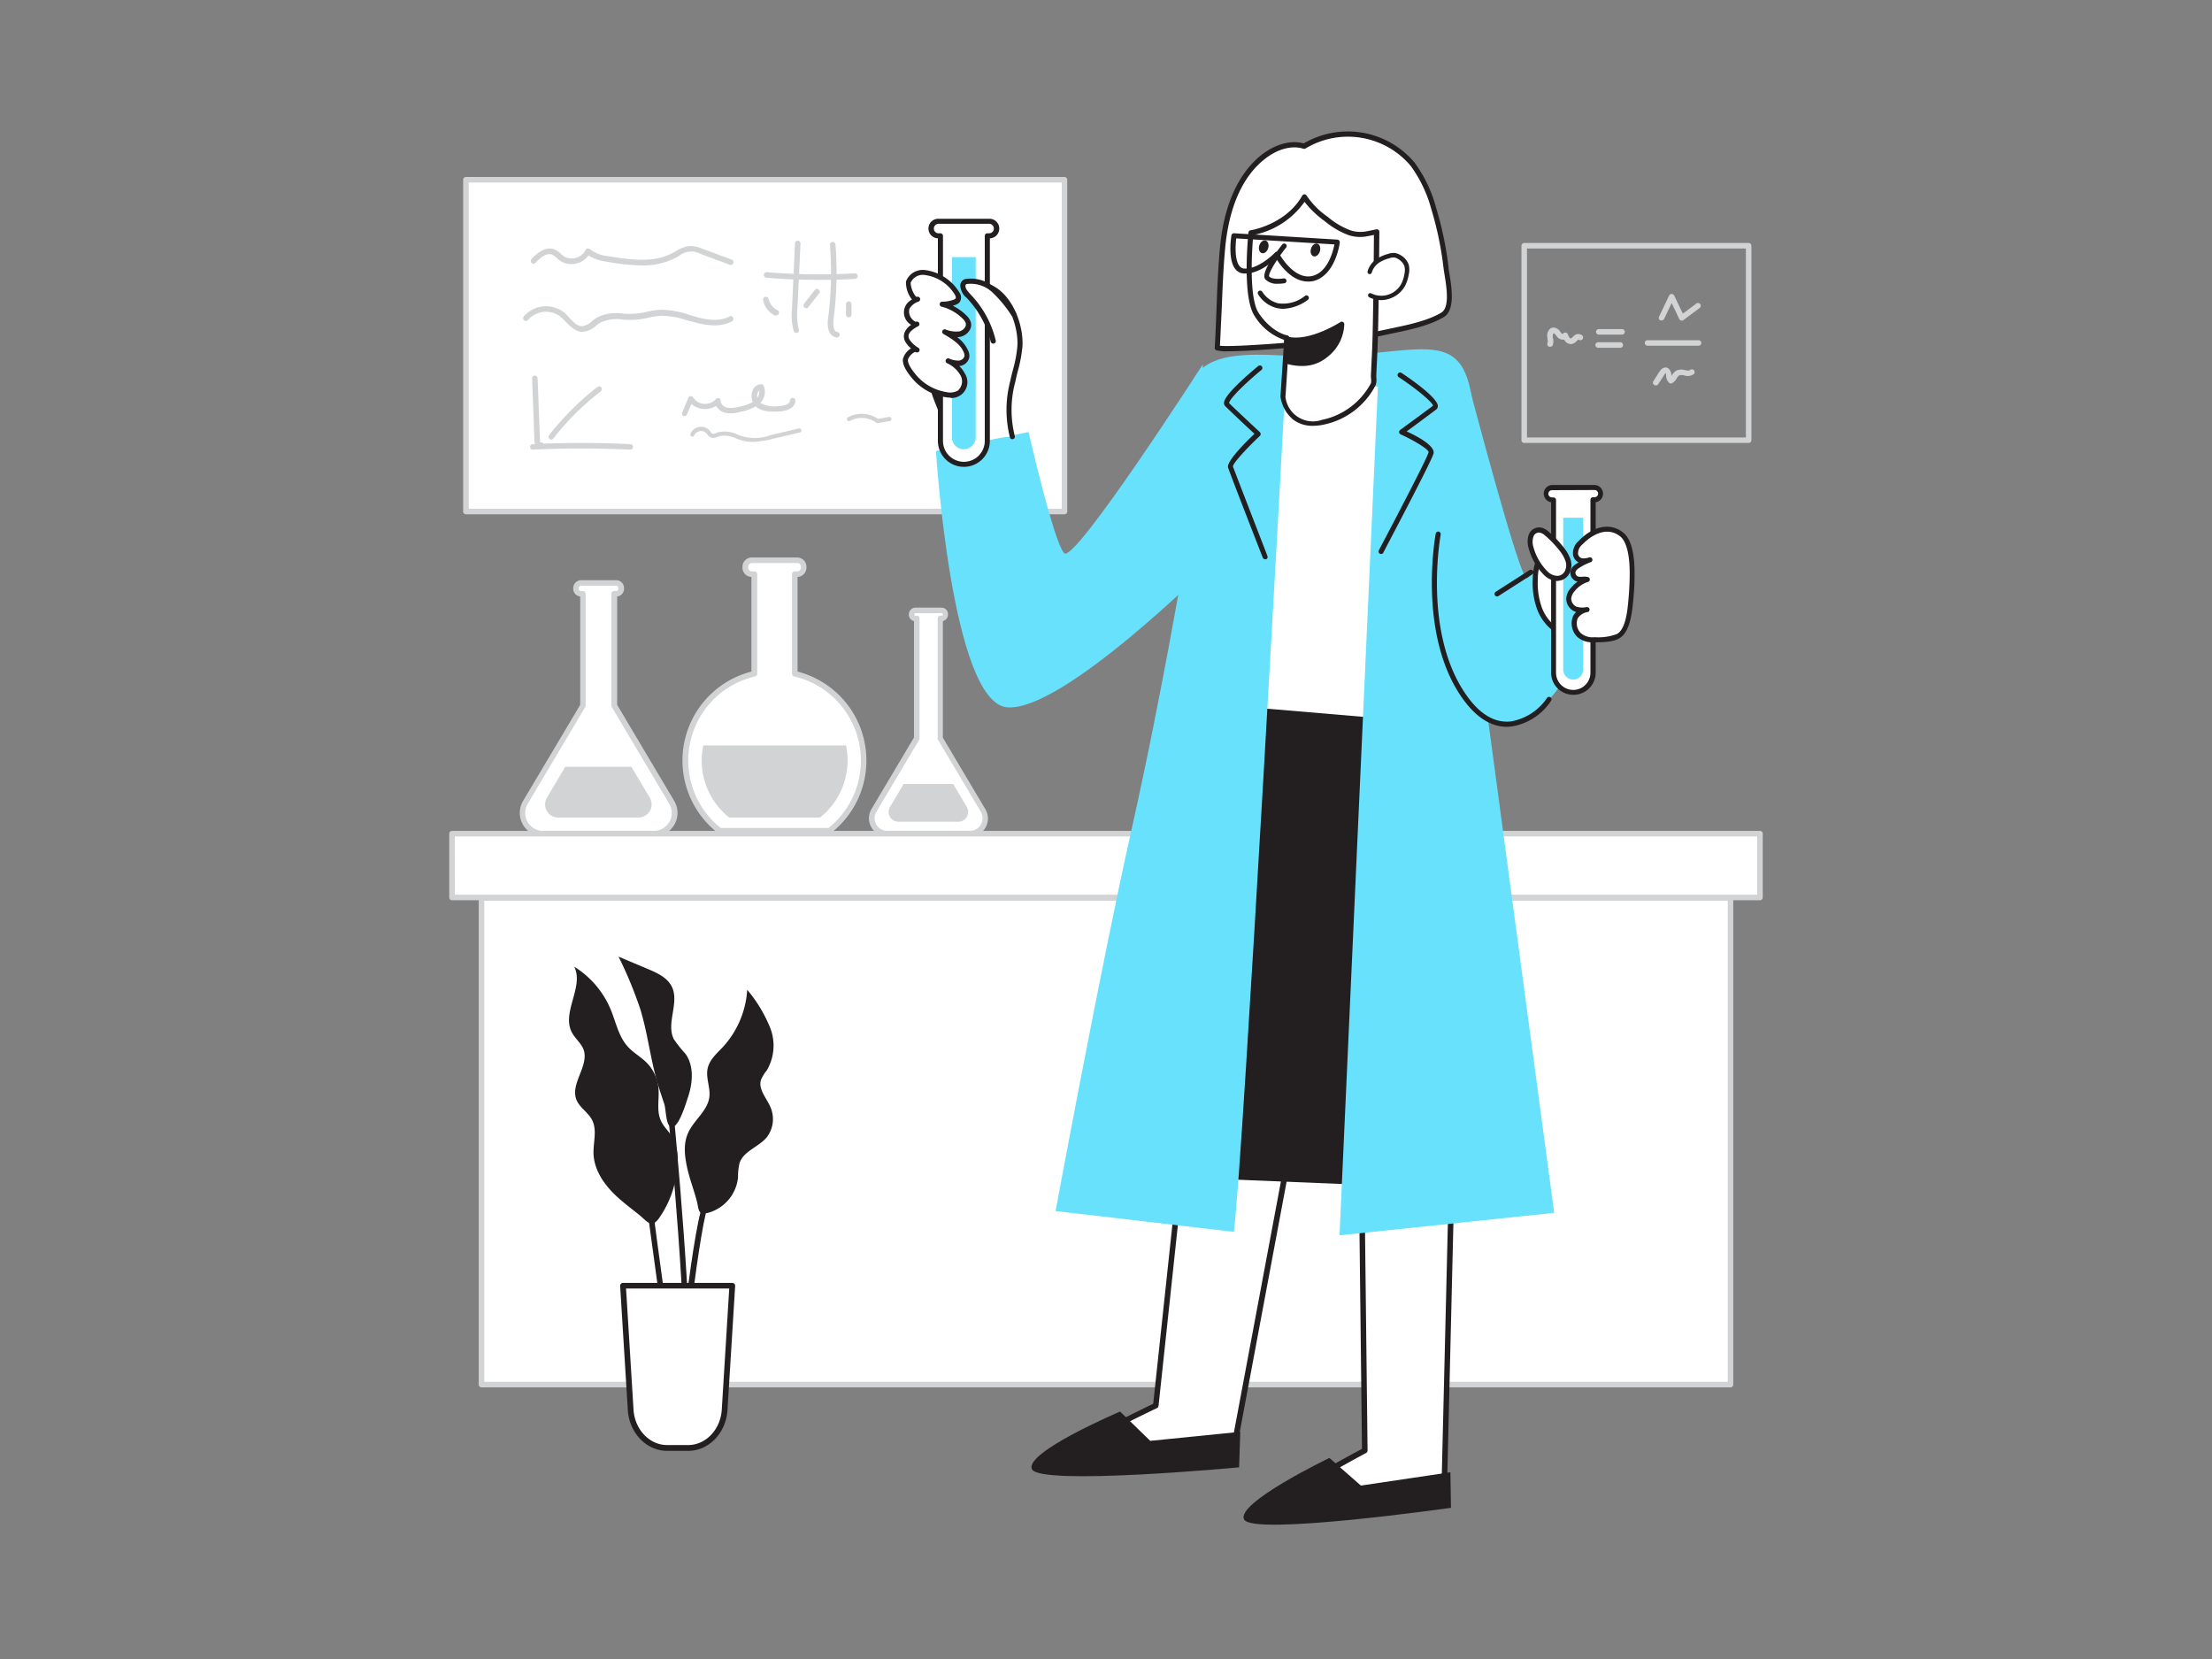 <svg xmlns="http://www.w3.org/2000/svg" viewBox="0 0 400 300"><rect x="0" y="0" width="400" height="300" fill="#808080" stroke="none"/><g id="_35" data-name="#35"><path d="M177.73,146.54l-7.73-13v-21.7h.25a.68.68,0,0,0,.68-.68v-.1a.68.68,0,0,0-.68-.68h-4.72a.68.68,0,0,0-.68.68v.1a.68.68,0,0,0,.68.68h.25v21.7l-7.73,13a2.79,2.79,0,0,0,2.4,4.21h14.88A2.79,2.79,0,0,0,177.73,146.54Z" fill="#fff"/><path d="M175.33,151.25H160.45a3.28,3.28,0,0,1-2.83-5l7.66-12.89V112.31a1.18,1.18,0,0,1-.93-1.15,1.21,1.21,0,0,1,1.18-1.28h4.72a1.18,1.18,0,0,1,1.18,1.18,1.23,1.23,0,0,1-.93,1.25V133.4l7.66,12.89h0a3.28,3.28,0,0,1-2.83,5Zm-9.8-40.37a.18.18,0,0,0-.18.18c0,.2.08.28.18.28h.25a.5.5,0,0,1,.5.5v21.7a.52.52,0,0,1-.07.25l-7.73,13a2.28,2.28,0,0,0,2,3.45h14.88a2.28,2.28,0,0,0,2-3.45l-7.73-13a.43.43,0,0,1-.07-.25v-21.7a.5.5,0,0,1,.5-.5h.25a.18.18,0,0,0,.18-.18c0-.2-.08-.28-.18-.28Z" fill="#d1d3d4"/><path d="M163.41,141.77l-2.47,4.15a1.77,1.77,0,0,0,1.52,2.67h10.85a1.77,1.77,0,0,0,1.52-2.67l-2.46-4.15Z" fill="#d1d3d4"/><rect x="84.25" y="32.44" width="108.24" height="60.03" fill="#fff"/><path d="M192.49,93H84.25a.5.5,0,0,1-.5-.5v-60a.5.5,0,0,1,.5-.5H192.49a.5.5,0,0,1,.5.5v60A.5.5,0,0,1,192.49,93ZM84.75,92H192v-59H84.75Z" fill="#d1d3d4"/><path d="M143.74,121.83v-18h.43a1.18,1.18,0,0,0,1.18-1.18v-.16a1.18,1.18,0,0,0-1.18-1.18H136a1.18,1.18,0,0,0-1.19,1.18v.16a1.18,1.18,0,0,0,1.19,1.18h.43v18a16.11,16.11,0,0,0-6.28,28.39H150a16.12,16.12,0,0,0-6.28-28.39Z" fill="#fff"/><path d="M150,150.72h-19.9a.47.47,0,0,1-.31-.11,16.61,16.61,0,0,1,6.09-29.17V104.33a1.68,1.68,0,0,1-1.62-1.68v-.16a1.69,1.69,0,0,1,1.69-1.68h8.2a1.68,1.68,0,0,1,1.68,1.68v.16a1.68,1.68,0,0,1-1.61,1.68v17.11a16.62,16.62,0,0,1,6.09,29.17A.51.51,0,0,1,150,150.72Zm-19.73-1h19.56a15.62,15.62,0,0,0-6.23-27.4.5.5,0,0,1-.38-.49v-18a.5.5,0,0,1,.5-.5h.43a.67.67,0,0,0,.68-.68v-.16a.67.67,0,0,0-.68-.68H136a.68.68,0,0,0-.69.68v.16a.68.68,0,0,0,.69.68h.43a.5.5,0,0,1,.5.5v18a.49.49,0,0,1-.39.49,15.61,15.61,0,0,0-6.22,27.4Z" fill="#d1d3d4"/><path d="M121.47,145.09l-10.39-17.5V107.38h.33a.92.92,0,0,0,.92-.92v-.12a.92.92,0,0,0-.92-.92h-6.35a.92.92,0,0,0-.92.92v.12a.92.92,0,0,0,.92.92h.34v20.21L95,145.09a3.75,3.75,0,0,0,3.23,5.66h20A3.74,3.74,0,0,0,121.47,145.09Z" fill="#fff"/><path d="M118.25,151.25h-20a4.25,4.25,0,0,1-3.66-6.42l10.33-17.37V107.87a1.42,1.42,0,0,1-1.26-1.41v-.12a1.43,1.43,0,0,1,1.42-1.42h6.35a1.42,1.42,0,0,1,1.42,1.42v.12a1.42,1.42,0,0,1-1.25,1.41v19.59l10.32,17.37h0a4.25,4.25,0,0,1-3.65,6.42Zm-13.19-45.33a.42.42,0,0,0-.42.42v.12a.42.42,0,0,0,.42.42h.34a.5.5,0,0,1,.5.5v20.21a.59.59,0,0,1-.07.26l-10.4,17.49a3.25,3.25,0,0,0,2.8,4.91h20a3.25,3.25,0,0,0,2.79-4.91l-10.39-17.49a.48.48,0,0,1-.07-.26V107.38a.5.5,0,0,1,.5-.5h.33a.42.42,0,0,0,.42-.42v-.12a.42.42,0,0,0-.42-.42Z" fill="#d1d3d4"/><rect x="87.07" y="162.37" width="225.86" height="88.01" fill="#fff"/><path d="M312.93,250.88H87.07a.5.5,0,0,1-.5-.5v-88a.5.5,0,0,1,.5-.5H312.93a.5.5,0,0,1,.5.5v88A.5.5,0,0,1,312.93,250.88Zm-225.36-1H312.43v-87H87.57Z" fill="#d1d3d4"/><path d="M122.52,210.07a8.29,8.29,0,0,0-1-4.53c-.6-1-1.53-1.8-2-2.87-.86-1.84-.25-4-.46-6a7.52,7.52,0,0,0-2.11-4.49c-1.06-1.07-2.42-1.8-3.43-2.92-1.66-1.82-2.13-4.39-3.07-6.67a16.68,16.68,0,0,0-6.61-7.78c1.8,3.62-2.31,8.24-.45,11.84.59,1.14,1.72,2,2.15,3.18,1,2.92-2.43,6.08-1.32,9,.56,1.44,2.1,2.28,2.82,3.65,1,1.85.21,4.09.29,6.18.11,2.88,1.86,5.46,3.94,7.45,1.3,1.24,2.74,2.32,4.15,3.44,1.67,1.34,2.38,2.75,3.85.6A18.51,18.51,0,0,0,122.52,210.07Z" fill="#231f20"/><path d="M124.39,211.72c-.53-2.23-.92-4.65,0-6.75,1-2.38,3.59-4.06,3.89-6.63.19-1.69-.66-3.39-.33-5.06s1.7-2.8,2.82-4a16.84,16.84,0,0,0,4.35-10.3,25.57,25.57,0,0,1,4.14,6.85,8.81,8.81,0,0,1-.6,7.73,6.91,6.91,0,0,0-1.05,1.71c-.51,1.64.9,3.18,1.62,4.73a5.43,5.43,0,0,1-.51,5.58c-1.47,1.84-4.31,2.55-5,4.79a10.74,10.74,0,0,0-.26,2.54,7.42,7.42,0,0,1-5.36,6.39c-1.74.43-1.71-.26-2-1.73C125.62,215.58,124.87,213.68,124.39,211.72Z" fill="#231f20"/><path d="M118.85,195.69c-1.23-4.28-1.73-8.75-3-13a72.75,72.75,0,0,0-4-9.7l5.31,2.24c1.7.71,3.54,1.56,4.34,3.22,1.4,2.9-1.11,6.61.36,9.48a23.83,23.83,0,0,0,2.1,2.64c1.56,2.19,1.32,5.21.47,7.77-.37,1.09-2,6.77-3.42,5.19-.58-.63-.62-3-.87-3.84C119.69,198.34,119.24,197,118.85,195.69Z" fill="#231f20"/><path d="M121.71,252.56c-1-7-4.37-31.65-4.4-31.9l1-.13c0,.24,3.35,24.89,4.4,31.88Z" fill="#231f20"/><path d="M123,259.16h-1c.06-8.3,3.53-40.07,5.53-42.26l.74.68C126.79,219.23,123.11,249.93,123,259.16Z" fill="#231f20"/><path d="M124.84,257.58l-1-.05c.79-17.9-3-55.51-3-55.89l1-.1C121.83,201.92,125.63,239.6,124.84,257.58Z" fill="#231f20"/><path d="M112.66,232.51h19.76L131,255c-.24,3.89-3.12,6.9-6.59,6.9h-3.82c-3.47,0-6.35-3-6.59-6.9Z" fill="#fff"/><path d="M124.45,262.36h-3.82c-3.73,0-6.85-3.24-7.1-7.38l-1.39-22.44a.52.52,0,0,1,.14-.39.55.55,0,0,1,.38-.16h19.76a.55.55,0,0,1,.38.16.62.62,0,0,1,.14.39L131.55,255C131.3,259.12,128.18,262.36,124.45,262.36ZM113.21,233l1.35,21.9c.22,3.6,2.89,6.41,6.07,6.41h3.82c3.18,0,5.85-2.81,6.07-6.41l1.35-21.9Z" fill="#231f20"/><rect x="81.74" y="150.75" width="236.53" height="11.54" fill="#fff"/><path d="M318.26,162.79H81.74a.5.5,0,0,1-.5-.5V150.75a.5.5,0,0,1,.5-.5H318.26a.5.5,0,0,1,.5.5v11.54A.5.5,0,0,1,318.26,162.79Zm-236-1H317.76V151.25H82.24Z" fill="#d1d3d4"/><path d="M265.4,68.89s9.45,36.15,10.7,35.68S283,94.7,283,94.7l3.13,21s-4.29,14.73-14.77,15.35c-7.27.44-10.6-16.8-10.44-20.56S265.4,68.89,265.4,68.89Z" fill="#68e1fd"/><path d="M280.14,112.84A6.52,6.52,0,0,0,282,114.2c6.53,3.31,13.68-4,12.4-10.48a8.64,8.64,0,0,0-8.44-6.86c-2.66.11-6.24,1.33-7.46,3.91a9.9,9.9,0,0,0-.82,4,13.48,13.48,0,0,0,.81,5.38A8.29,8.29,0,0,0,280.14,112.84Z" fill="#fff"/><path d="M285.34,115.49a8,8,0,0,1-3.59-.88,7.12,7.12,0,0,1-1.94-1.46h0a8.93,8.93,0,0,1-1.8-2.84,13.82,13.82,0,0,1-.84-5.57,10.27,10.27,0,0,1,.87-4.17c1.27-2.69,5-4,7.85-4.17a9.12,9.12,0,0,1,8.9,7.23,10.4,10.4,0,0,1-4.15,10A8.81,8.81,0,0,1,285.34,115.49Zm.86-18.18h-.27c-2.63.11-6,1.3-7.07,3.65a9.39,9.39,0,0,0-.77,3.81,13,13,0,0,0,.77,5.21,7.92,7.92,0,0,0,1.61,2.54h0a6.2,6.2,0,0,0,1.69,1.27,7.3,7.3,0,0,0,7.93-.93,9.47,9.47,0,0,0,3.81-9A8.19,8.19,0,0,0,286.2,97.31Z" fill="#231f20"/><path d="M288.34,88.16h-7.7a1.11,1.11,0,0,0,0,2.21h.28v31.25a3.57,3.57,0,1,0,7.14,0V90.37h.28a1.11,1.11,0,1,0,0-2.21Z" fill="#fff"/><path d="M284.49,125.64a4,4,0,0,1-4-4V90.82a1.57,1.57,0,0,1,.18-3.12h7.7a1.57,1.57,0,0,1,.18,3.12v30.8A4,4,0,0,1,284.49,125.64Zm-3.85-37a.66.66,0,0,0-.65.65.66.66,0,0,0,.65.66h.28a.46.46,0,0,1,.46.45v31.25a3.11,3.11,0,0,0,6.22,0V90.37a.46.46,0,0,1,.46-.45h.28a.66.66,0,0,0,.65-.66.65.65,0,0,0-.65-.65Z" fill="#231f20"/><path d="M259.26,37.72a61.89,61.89,0,0,1,2.22,10.69c.26,2.23,1.55,7.29-.64,8.58-2.93,1.73-7.14,2.43-10.43,3.16a100,100,0,0,1-10.35,1.66c-3.69.41-18.77,1.71-19.94,1.11.36-6,.39-12.17.95-18.19s2.5-12.41,7.22-16.25c2.11-1.71,5-2.84,7.54-2a15.32,15.32,0,0,1,19.63,3.26A24.08,24.08,0,0,1,259.26,37.72Z" fill="#fff"/><path d="M222.12,63.52a7,7,0,0,1-2.21-.2.46.46,0,0,1-.25-.43c.14-2.31.23-4.68.32-7,.14-3.69.29-7.52.64-11.23.48-5.21,2.16-12.31,7.38-16.56,2.5-2,5.38-2.83,7.76-2.17a15.77,15.77,0,0,1,20.05,3.48,24.44,24.44,0,0,1,3.88,8.15h0a61.61,61.61,0,0,1,2.25,10.76c0,.37.11.81.19,1.3.41,2.59,1,6.5-1.06,7.73-2.58,1.52-6,2.26-9.1,2.9l-1.46.31a96.88,96.88,0,0,1-10.4,1.67C238.66,62.42,227.12,63.52,222.12,63.52Zm-1.52-1c2.2.29,14.53-.68,19.41-1.22a94.66,94.66,0,0,0,10.3-1.65l1.47-.31c3-.63,6.38-1.35,8.83-2.79,1.55-.92,1-4.46.62-6.8-.08-.51-.16-1-.2-1.34a60.79,60.79,0,0,0-2.21-10.61h0A23.79,23.79,0,0,0,255.1,30a14.84,14.84,0,0,0-19-3.16.43.43,0,0,1-.38.06c-2.12-.68-4.78.05-7.11,1.94-5,4-6.58,10.9-7.05,15.93-.35,3.69-.49,7.5-.64,11.18C220.81,58.13,220.72,60.37,220.6,62.57Z" fill="#231f20"/><path d="M262.65,207.57l-1.51,62.52s-30.72,4.05-31.46,2.94S246.8,262.3,246.8,262.3l-.6-51.59" fill="#fff"/><path d="M231.61,273.65c-1.41,0-2.2-.12-2.35-.34a.66.66,0,0,1-.08-.53c.4-1.6,11.89-8,17.11-10.78l-.59-51.28a.51.51,0,0,1,.5-.51.48.48,0,0,1,.5.5l.6,51.58a.5.5,0,0,1-.27.45c-7.29,3.93-15,8.48-16.62,10,3.15.26,19.63-1.67,30.24-3.06l1.5-62.09a.51.51,0,0,1,.51-.49.5.5,0,0,1,.49.51l-1.51,62.52a.49.49,0,0,1-.43.48C245.76,272.62,235.86,273.65,231.61,273.65Z" fill="#231f20"/><path d="M240.4,263.64l5.69,5,16.19-2.41.1,6.43s-35.74,5.08-37.39,2.13S240.4,263.64,240.4,263.64Z" fill="#231f20"/><path d="M233.23,207.85,223,262.68s-30.88,2.58-31.57,1.43,17.61-9.9,17.61-9.9l5.64-52.7" fill="#fff"/><path d="M195.31,264.87c-2.7,0-4.15-.17-4.35-.5a.7.7,0,0,1-.06-.53c.48-1.58,12.29-7.4,17.64-10l5.61-52.42a.51.51,0,0,1,.55-.45.5.5,0,0,1,.44.55l-5.64,52.71a.48.48,0,0,1-.28.39c-7.47,3.58-15.43,7.76-17.08,9.18,3.12.39,19.73-.74,30.4-1.63l10.2-54.45a.5.5,0,1,1,1,.19l-10.26,54.82a.5.5,0,0,1-.45.4C209.56,264.3,200.31,264.87,195.31,264.87Zm-3.61-1.13Z" fill="#231f20"/><path d="M202.55,255.25l5.45,5.3,16.28-1.63-.21,6.42s-35.94,3.37-37.45.35S202.55,255.25,202.55,255.25Z" fill="#231f20"/><path d="M261.58,127.36c0,.62.66,7.56.37,19.43-.86,35.4-2.5,68-2.5,68l-50.93-2.08s-16-39.36,5.47-89.29Z" fill="#231f20"/><polygon points="218.93 127.75 227.2 69.98 256.12 67.15 252.74 130.61 218.93 127.75" fill="#fff"/><path d="M252.74,131.07h0l-33.81-2.87a.44.44,0,0,1-.32-.17.43.43,0,0,1-.09-.35l8.27-57.76a.46.46,0,0,1,.41-.39l28.91-2.83a.42.42,0,0,1,.36.12.48.48,0,0,1,.15.36l-3.39,63.45a.44.44,0,0,1-.45.44Zm-33.29-3.74,32.86,2.79,3.32-62.46-28,2.74Z" fill="#231f20"/><path d="M266.65,111.93l14.4,107.39-38.82,4.07L249.17,69.9l-16.71-.67c0,.64-7.61,139.62-9.33,153.53L190.88,219s8.25-44.56,13.78-69.19S214.37,100,214.37,100s-3.6-22.83,1.56-31.62c2.57-4.39,8.9-4.51,16.59-4.07,21.33,1.2,30.74-6.26,33.35,6.1C268.22,81.56,266.65,111.93,266.65,111.93Z" fill="#68e1fd"/><path d="M232.7,61.12S232,71.66,232,71.66s.58,6,7.17,4.72a13.36,13.36,0,0,0,9.17-6.88,5.74,5.74,0,0,0,.08-1.71l.21-4.48c.22-4.67.33-21.38.33-21.38s-1.64.37-2.25.44a6.26,6.26,0,0,1-2.65-.26,14.2,14.2,0,0,1-4.22-2.49,15.1,15.1,0,0,1-4-4c-3.15,5.56-9.67,6.5-9.67,6.5s-1.19,11.49,1,14.79C229.82,60.69,232.7,61.12,232.7,61.12Z" fill="#fff"/><path d="M237.44,77a5.75,5.75,0,0,1-3.54-1.08,6.52,6.52,0,0,1-2.35-4.24c.46-7.08.62-9.43.67-10.22a10.15,10.15,0,0,1-5.34-4.31c-2.31-3.4-1.17-14.62-1.12-15.1a.46.46,0,0,1,.39-.41c.06,0,6.34-1,9.34-6.26a.45.45,0,0,1,.39-.24h0a.48.48,0,0,1,.4.23,14.38,14.38,0,0,0,3.84,3.86,13.63,13.63,0,0,0,4.09,2.42,5.74,5.74,0,0,0,2.45.25c.58-.07,2.2-.43,2.21-.43a.45.45,0,0,1,.39.09.44.44,0,0,1,.17.35c0,.17-.12,16.78-.34,21.4l-.21,4.48c0,.13,0,.28,0,.46a3.16,3.16,0,0,1-.13,1.42,13.67,13.67,0,0,1-9.5,7.14A9.16,9.16,0,0,1,237.44,77Zm-5-5.33a5,5,0,0,0,6.63,4.25,13,13,0,0,0,8.84-6.63,2.87,2.87,0,0,0,0-1,5.12,5.12,0,0,1,0-.54l.21-4.48c.2-4.12.31-17.82.33-20.79-.54.11-1.34.28-1.74.33a6.77,6.77,0,0,1-2.84-.29A14.71,14.71,0,0,1,239.57,40a17.65,17.65,0,0,1-3.67-3.5,14.82,14.82,0,0,1-9.27,6c-.17,1.91-.91,11.33,1,14.14,2.41,3.55,5.11,4,5.14,4a.46.46,0,0,1,.38.49c0,.14-.68,10.43-.69,10.53Z" fill="#231f20"/><path d="M247.67,49.17A3.75,3.75,0,0,1,249,47.25a6.76,6.76,0,0,1,2-.91,2.67,2.67,0,0,1,1.21-.16,2.29,2.29,0,0,1,.79.33,2.84,2.84,0,0,1,1.3,1.5,3.29,3.29,0,0,1,0,1.62,6.36,6.36,0,0,1-.51,1.71,4.5,4.5,0,0,1-6.06,2.07" fill="#fff"/><path d="M249.79,54.27a5,5,0,0,1-2.19-.51.41.41,0,0,1-.18-.53.4.4,0,0,1,.54-.18,4.1,4.1,0,0,0,5.52-1.89,6,6,0,0,0,.48-1.6,3,3,0,0,0,0-1.43,2.47,2.47,0,0,0-1.13-1.28,1.81,1.81,0,0,0-.65-.28,2.37,2.37,0,0,0-1,.15,6.25,6.25,0,0,0-1.91.85,3.3,3.3,0,0,0-1.21,1.72.38.38,0,0,1-.49.26.4.4,0,0,1-.27-.49,4.08,4.08,0,0,1,1.49-2.13,7,7,0,0,1,2.16-1,3.08,3.08,0,0,1,1.38-.17,2.72,2.72,0,0,1,.94.38,3.19,3.19,0,0,1,1.47,1.72,3.83,3.83,0,0,1,0,1.81,7.49,7.49,0,0,1-.55,1.81,4.94,4.94,0,0,1-2.83,2.5A4.72,4.72,0,0,1,249.79,54.27Z" fill="#231f20"/><path d="M232.61,65.29s4.24,1.53,7.24-1.1a7.43,7.43,0,0,0,2.82-5.55s-5.73,3.75-10,2.7Z" fill="#231f20"/><path d="M235.44,66.18a9.8,9.8,0,0,1-3-.47.44.44,0,0,1-.29-.43l.1-4a.48.48,0,0,1,.18-.34.44.44,0,0,1,.37-.07c4,1,9.55-2.61,9.61-2.64a.43.43,0,0,1,.44,0,.44.44,0,0,1,.24.37,7.8,7.8,0,0,1-3,5.91A7,7,0,0,1,235.44,66.18ZM233.06,65c1,.27,4.18.93,6.5-1.11a7.58,7.58,0,0,0,2.61-4.4c-1.64.94-5.65,2.95-9,2.41Z" fill="#231f20"/><path d="M232.23,44.48s-3.82,4.8-3.08,5.75,3,.55,3,.55" fill="#fff"/><path d="M231.13,51.31a2.94,2.94,0,0,1-2.33-.81c-.83-1.06,1.58-4.4,3.08-6.3a.44.44,0,0,1,.62-.07.44.44,0,0,1,.08.62c-1.84,2.31-3.27,4.75-3.08,5.22.41.53,1.83.51,2.62.37a.45.45,0,0,1,.51.37.44.44,0,0,1-.36.51A7.08,7.08,0,0,1,231.13,51.31Z" fill="#231f20"/><ellipse cx="237.87" cy="45.21" rx="1.19" ry="0.84" transform="translate(125.43 259.64) rotate(-73.09)" fill="#231f20"/><ellipse cx="228.53" cy="44.64" rx="1.19" ry="0.84" transform="translate(119.34 250.3) rotate(-73.09)" fill="#231f20"/><path d="M227.88,53s2.69,4.76,8.41.86" fill="#fff"/><path d="M232.07,55.84a5.23,5.23,0,0,1-1.19-.14,5.52,5.52,0,0,1-3.38-2.49.44.44,0,0,1,.16-.6.45.45,0,0,1,.61.17,4.79,4.79,0,0,0,2.83,2.06A6.31,6.31,0,0,0,236,53.49a.43.43,0,0,1,.61.12.44.44,0,0,1-.11.61A8,8,0,0,1,232.07,55.84Z" fill="#231f20"/><path d="M228.77,101.12a.46.46,0,0,1-.43-.29c-.24-.63-6-15.36-6.27-16.3s2.34-3.77,4.78-6.09c-1.12-1-4.5-4.21-5.29-5a.77.77,0,0,1-.22-.61c.07-1.52,4.76-5.47,6.2-6.65a.45.45,0,0,1,.64.07.46.46,0,0,1-.06.64c-2.8,2.29-5.78,5.19-5.87,6,1,1,5.53,5.22,5.58,5.26a.47.47,0,0,1,.14.33.48.48,0,0,1-.14.34c-2.31,2.17-4.84,4.91-4.88,5.52.3.87,6.18,16,6.24,16.21a.45.45,0,0,1-.26.59A.45.45,0,0,1,228.77,101.12Z" fill="#231f20"/><path d="M249.74,100.18a.54.54,0,0,1-.21-.05.46.46,0,0,1-.19-.62c3.51-6.65,8.82-16.86,9-17.74,0-.51-2.41-2-5.06-3.23a.45.45,0,0,1-.27-.37.46.46,0,0,1,.18-.42s4.69-3.44,5.94-4.38c0-.54-2.88-3-6.24-5.2a.46.46,0,0,1,.51-.76c1.54,1,6.56,4.49,6.61,6a.8.8,0,0,1-.33.67c-1,.73-4,3-5.32,3.93,2.22,1,5.18,2.69,4.87,4s-8.22,16.24-9.12,18A.46.46,0,0,1,249.74,100.18Z" fill="#231f20"/><path d="M236.5,50.91c-2.87,0-5-2.95-5.75-4.19-.95.89-3.27,2.83-5.76,2.74a2.07,2.07,0,0,1-1.59-.79c-1.43-1.75-.75-5.93-.72-6.11a.45.45,0,0,1,.48-.38l18.68,1.15a.44.44,0,0,1,.32.17.43.43,0,0,1,.11.34c0,.25-.82,6.07-4.85,7A4.18,4.18,0,0,1,236.5,50.91Zm-5.65-5.39h.07a.47.47,0,0,1,.34.24s2.59,4.89,6,4.15c2.79-.62,3.78-4.36,4.05-5.71l-17.76-1.09c-.16,1.32-.28,3.91.59,5a1.22,1.22,0,0,0,.92.46c2.65.08,5.46-2.85,5.49-2.88A.44.44,0,0,1,230.85,45.52Z" fill="#231f20"/><path d="M217.5,65.91s-23.17,36-25.05,34.13S186,78.12,186,78.12l-16.75,3.44s2.82,45.4,12.84,46.34,36.94-26,36.94-26Z" fill="#68e1fd"/><path d="M282.68,93.62h3.62a0,0,0,0,1,0,0v27.46a1.81,1.81,0,0,1-1.81,1.81h0a1.81,1.81,0,0,1-1.81-1.81V93.62A0,0,0,0,1,282.68,93.62Z" fill="#68e1fd"/><path d="M279.47,96.26a2.46,2.46,0,0,0-.55-.3,1.56,1.56,0,0,0-2.05.86,3.59,3.59,0,0,0,0,2.31,10.14,10.14,0,0,0,2.63,4.52c1,1,2.77,1.5,3.78,0a2.77,2.77,0,0,0,.26-2.29,6.23,6.23,0,0,0-1.16-2.07,19.6,19.6,0,0,0-2.52-2.71Z" fill="#fff"/><path d="M281.63,105.07a3.6,3.6,0,0,1-2.42-1.09,10.8,10.8,0,0,1-2.75-4.73,4.07,4.07,0,0,1,0-2.61,2,2,0,0,1,2.63-1.11,2.6,2.6,0,0,1,.66.37h0a4,4,0,0,1,.45.37A19.88,19.88,0,0,1,282.77,99a6.92,6.92,0,0,1,1.24,2.22,3.2,3.2,0,0,1-.33,2.68,2.43,2.43,0,0,1-1.8,1.12Zm-3.32-8.77a1.08,1.08,0,0,0-1,.69,3.11,3.11,0,0,0,0,2,9.85,9.85,0,0,0,2.51,4.32,2.58,2.58,0,0,0,1.94.82,1.52,1.52,0,0,0,1.14-.73,2.27,2.27,0,0,0,.2-1.9,6,6,0,0,0-1.08-1.92A19.19,19.19,0,0,0,279.59,97l-.39-.33a2.54,2.54,0,0,0-.44-.25A1.47,1.47,0,0,0,278.31,96.3Z" fill="#231f20"/><path d="M286.33,97.68c-.16.14-.31.3-.46.45a2.61,2.61,0,0,0-.92,2.16,1.48,1.48,0,0,0,1.11,1.12,3.2,3.2,0,0,0,1.49-.18,9.69,9.69,0,0,0-2.25,1.13,1.56,1.56,0,0,0-.84,1.21,1.21,1.21,0,0,0,1.07,1.17,13.39,13.39,0,0,1,1.55.06,5.6,5.6,0,0,0-2.66,1.84,2.79,2.79,0,0,0-.69,1.56,2.06,2.06,0,0,0,1.2,1.93,3.9,3.9,0,0,0,2.09.11,3,3,0,0,0-2.12,1.39,3,3,0,0,0,.66,3.18,3.77,3.77,0,0,0,2.73.88c1.19,0,3.26,0,4.37-.65,1.63-1,2-3.92,2.24-5.89.16-1.54.25-3.09.29-4.64.06-2.39-.05-6.48-1.94-7.92C291,94.85,288.3,95.87,286.33,97.68Z" fill="#fff"/><path d="M288.2,116.15a4.09,4.09,0,0,1-3-1,3.44,3.44,0,0,1-.75-3.71,2.52,2.52,0,0,1,.58-.77,2,2,0,0,1-.32-.11,2.53,2.53,0,0,1-1.48-2.38,3.12,3.12,0,0,1,.8-1.82,6.31,6.31,0,0,1,1.25-1.18,1.67,1.67,0,0,1-1.32-1.61,2,2,0,0,1,1.05-1.58l.45-.29a1.94,1.94,0,0,1-1-1.31,2.92,2.92,0,0,1,1-2.56c.16-.17.32-.32.48-.48h0c2.56-2.34,5.36-2.75,7.51-1.11,1.53,1.17,2.22,3.88,2.12,8.29,0,1.56-.14,3.14-.29,4.67-.24,2.37-.73,5.22-2.47,6.24-1.15.68-3.09.7-4.38.71h-.31ZM287,109.78a.45.45,0,0,1,.44.37.46.46,0,0,1-.32.53,2.55,2.55,0,0,0-1.83,1.16,2.47,2.47,0,0,0,.57,2.64,3.21,3.21,0,0,0,2.4.75h.22a9.33,9.33,0,0,0,3.93-.59c1.38-.81,1.8-3.39,2-5.54.15-1.51.25-3.06.28-4.6.12-5-.89-6.88-1.75-7.54-2.55-1.95-5.28.09-6.34,1.05l-.45.44a2.11,2.11,0,0,0-.79,1.75,1,1,0,0,0,.75.76,2.87,2.87,0,0,0,1.27-.17.45.45,0,0,1,.56.3.46.46,0,0,1-.28.57,9.22,9.22,0,0,0-2.15,1.08c-.42.28-.63.55-.63.84a.75.75,0,0,0,.67.71,3,3,0,0,0,.6,0,2.94,2.94,0,0,1,1,.06.45.45,0,0,1,.34.44.46.46,0,0,1-.33.44,5,5,0,0,0-2.43,1.69,2.34,2.34,0,0,0-.6,1.29,1.63,1.63,0,0,0,.93,1.49,3.6,3.6,0,0,0,1.85.08Z" fill="#231f20"/><path d="M272.49,131.43c-3.13,0-6-2-8.57-5.94-7.53-11.61-4.33-28.81-4.29-29a.45.45,0,1,1,.89.17c0,.17-3.16,17,4.16,28.31,2.57,4,5.42,5.8,8.49,5.49a9.94,9.94,0,0,0,6.51-4.14.46.46,0,0,1,.87.3,10.53,10.53,0,0,1-7.09,4.73A8,8,0,0,1,272.49,131.43Z" fill="#231f20"/><path d="M270.72,107.85a.46.46,0,0,1-.39-.21.47.47,0,0,1,.14-.63l6.11-3.91a.45.45,0,0,1,.63.13.47.47,0,0,1-.14.64l-6.1,3.91A.47.47,0,0,1,270.72,107.85Z" fill="#231f20"/><path d="M171.62,80c-.55-.16-.08-1-.13-1.29-.68-3.69-2.9-7.76-3.58-11.45-.62-3.36-1.22-7,.1-10.11a9.06,9.06,0,0,1,3.48-4.09,10.06,10.06,0,0,1,5.8-1.6c4.85.54,7.42,6.88,7.14,11.19A45.69,45.69,0,0,1,183.14,69a19.77,19.77,0,0,0-.08,9.93" fill="#fff"/><path d="M171.65,80.46l-.15,0c-.8-.23-.59-1.12-.51-1.45a1.24,1.24,0,0,0,0-.23,34.31,34.31,0,0,0-1.76-5.61,36.42,36.42,0,0,1-1.81-5.8c-.57-3.12-1.28-7,.13-10.38a9.49,9.49,0,0,1,3.65-4.29A10.67,10.67,0,0,1,177.35,51c5.09.58,7.82,7.19,7.54,11.67a24.71,24.71,0,0,1-.83,4.41c-.17.66-.33,1.32-.47,2a19.32,19.32,0,0,0-.09,9.73.46.46,0,1,1-.89.21,20.31,20.31,0,0,1,.08-10.13c.14-.68.31-1.35.48-2a23.82,23.82,0,0,0,.8-4.24c.27-4.13-2.17-10.19-6.73-10.71a9.57,9.57,0,0,0-5.51,1.54,8.58,8.58,0,0,0-3.3,3.87c-1.31,3.14-.62,6.87-.07,9.86a34.54,34.54,0,0,0,1.77,5.65,36.11,36.11,0,0,1,1.81,5.8,1.44,1.44,0,0,1-.06.57,1.52,1.52,0,0,0-.07.43.41.41,0,0,1,.29.53A.46.46,0,0,1,171.65,80.46Z" fill="#231f20"/><path d="M178.86,40h-9.13a1.32,1.32,0,0,0,0,2.63h.33V79.73a4.24,4.24,0,1,0,8.47,0V42.65h.33a1.32,1.32,0,1,0,0-2.63Z" fill="#fff"/><path d="M174.3,84.42a4.7,4.7,0,0,1-4.7-4.69V43.1a1.77,1.77,0,0,1,.13-3.54h9.13A1.77,1.77,0,0,1,179,43.1V79.73A4.7,4.7,0,0,1,174.3,84.42Zm-4.57-43.95a.86.86,0,0,0,0,1.72h.33a.46.46,0,0,1,.46.46V79.73a3.78,3.78,0,1,0,7.56,0V42.65a.45.45,0,0,1,.45-.46h.33a.86.86,0,1,0,0-1.72Z" fill="#231f20"/><path d="M172.15,46.5h4.29a0,0,0,0,1,0,0V79.09a2.15,2.15,0,0,1-2.15,2.15h0a2.15,2.15,0,0,1-2.15-2.15V46.5A0,0,0,0,1,172.15,46.5Z" fill="#68e1fd"/><path d="M173.06,53a1.21,1.21,0,0,1,.13,1.28,1.08,1.08,0,0,1-.54.35,5.77,5.77,0,0,1-2.25.39,8.73,8.73,0,0,1,4.07,2.33,2.38,2.38,0,0,1,.65,1,1.85,1.85,0,0,1-1.51,2,5.35,5.35,0,0,1-2.78-.37c1.54.89,3.18,1.89,3.86,3.53a1.76,1.76,0,0,1,.16,1,1.56,1.56,0,0,1-1.46,1.15,4.49,4.49,0,0,1-1.93-.4,5.94,5.94,0,0,1,2.65,2.45,2.66,2.66,0,0,1-.65,3.3,3.31,3.31,0,0,1-2.38.34,9.51,9.51,0,0,1-5.94-3.45c-.58-.73-1.52-2-1.4-3,.07-.66,1.4-2.2,2.18-1.69a5.39,5.39,0,0,1-1.73-1.59c-.89-1.47.48-2.46,1.69-3.09-.17.14-.43,0-.61-.08a2.48,2.48,0,0,1-1.2-2.83,3.41,3.41,0,0,1,1.9-1.56c-.88.4-1.89-2.48-1.7-3.1a2.8,2.8,0,0,1,2.95-1.75A8,8,0,0,1,173.06,53Z" fill="#fff"/><path d="M171.91,71.91a5.88,5.88,0,0,1-.9-.08,9.91,9.91,0,0,1-6.23-3.62c-.81-1-1.62-2.2-1.5-3.29A3.25,3.25,0,0,1,164.74,63a4.53,4.53,0,0,1-.94-1.06,2,2,0,0,1-.28-1.65,3,3,0,0,1,1.25-1.55,2.58,2.58,0,0,1,.15-4.57,5,5,0,0,1-1.09-3.27,3.25,3.25,0,0,1,3.42-2.07,8.52,8.52,0,0,1,6.2,4h0a1.57,1.57,0,0,1,.11,1.78,1.6,1.6,0,0,1-.75.51,5.08,5.08,0,0,1-.51.17,9.42,9.42,0,0,1,2.5,1.8,2.78,2.78,0,0,1,.76,1.2,1.82,1.82,0,0,1-.23,1.44,2.61,2.61,0,0,1-1.62,1.16,2.72,2.72,0,0,1-.63.08,6,6,0,0,1,2,2.46,2.12,2.12,0,0,1,.19,1.24,2,2,0,0,1-1.82,1.52,5,5,0,0,1,1.05,1.4,2.86,2.86,0,0,1-2.62,4.37Zm-6.34-8.26a.65.65,0,0,0-.24.06A2.55,2.55,0,0,0,164.19,65c-.1.85.89,2.09,1.31,2.61a9,9,0,0,0,5.64,3.29,2.87,2.87,0,0,0,2.07-.27,2.22,2.22,0,0,0,.49-2.73,5.34,5.34,0,0,0-2.46-2.23.46.46,0,0,1,.37-.84,4.24,4.24,0,0,0,1.74.38,1.14,1.14,0,0,0,1.05-.78,1.33,1.33,0,0,0-.13-.73c-.6-1.45-2-2.35-3.66-3.3a.45.45,0,0,1-.19-.58.45.45,0,0,1,.55-.25,5.06,5.06,0,0,0,2.54.35,1.75,1.75,0,0,0,1-.74,1,1,0,0,0,.13-.74,2,2,0,0,0-.53-.79,8.31,8.31,0,0,0-3.86-2.2.46.46,0,0,1,.12-.9,5.61,5.61,0,0,0,2.07-.36.9.9,0,0,0,.35-.2c.12-.16,0-.51-.17-.78h0a7.49,7.49,0,0,0-5.46-3.49,2.39,2.39,0,0,0-2.49,1.42,4.51,4.51,0,0,0,.72,2.16c.23.36.37.39.37.39a.46.46,0,0,1,.6.23.47.47,0,0,1-.24.61,3,3,0,0,0-1.67,1.31,2.06,2.06,0,0,0,1,2.28l.14.07,0,0a.46.46,0,0,1,.59.16.45.45,0,0,1-.09.6.71.71,0,0,1-.22.13c-.91.49-1.42,1-1.55,1.44a1.17,1.17,0,0,0,.18.93,4.93,4.93,0,0,0,1.59,1.45h0a.45.45,0,1,1-.5.76h0A.18.18,0,0,0,165.57,63.65Z" fill="#231f20"/><path d="M183.38,57a22.3,22.3,0,0,0-3.72-4.52,6.09,6.09,0,0,0-4.82-1.56,1.05,1.05,0,0,0-.43.15.81.81,0,0,0-.31.61c-.06.8.61,1.43,1.16,2a18,18,0,0,1,4.34,8" fill="#fff"/><path d="M179.6,62.14a.47.47,0,0,1-.45-.37A17.65,17.65,0,0,0,174.93,54l-.11-.13a3,3,0,0,1-1.17-2.22,1.25,1.25,0,0,1,.49-1,1.47,1.47,0,0,1,.63-.23A6.57,6.57,0,0,1,180,52.13a22.72,22.72,0,0,1,3.81,4.64.46.46,0,0,1-.2.61.45.45,0,0,1-.62-.2,22.18,22.18,0,0,0-3.62-4.39,5.68,5.68,0,0,0-4.43-1.44.78.78,0,0,0-.25.07.4.4,0,0,0-.11.28c0,.53.44,1,.91,1.52l.12.13a18.12,18.12,0,0,1,4.46,8.25.45.45,0,0,1-.36.53Z" fill="#231f20"/><path d="M127.18,134.79a13.15,13.15,0,0,0,4.69,13.05h16.4a13.14,13.14,0,0,0,5-10.31,13,13,0,0,0-.29-2.74Z" fill="#d1d3d4"/><path d="M102.21,138.67l-3.31,5.58a2.38,2.38,0,0,0,2,3.59h14.6a2.38,2.38,0,0,0,2-3.59l-3.32-5.58Z" fill="#d1d3d4"/><path d="M316.21,80.1H275.63a.5.5,0,0,1-.5-.5V44.44a.5.5,0,0,1,.5-.5h40.58a.5.5,0,0,1,.5.5V79.6A.5.5,0,0,1,316.21,80.1Zm-40.08-1h39.58V44.94H276.13Z" fill="#d1d3d4"/><path d="M307.15,62.52h-9.22a.5.5,0,0,1-.5-.5.5.5,0,0,1,.5-.5h9.22a.51.51,0,0,1,.5.5A.5.5,0,0,1,307.15,62.52Z" fill="#d1d3d4"/><path d="M293.32,60.51h-4.21a.5.5,0,0,1-.5-.5.5.5,0,0,1,.5-.5h4.21a.5.5,0,0,1,.5.5A.51.51,0,0,1,293.32,60.51Z" fill="#d1d3d4"/><path d="M293,62.89h-4a.5.5,0,0,1,0-1h4a.5.5,0,0,1,0,1Z" fill="#d1d3d4"/><path d="M300.46,57.94a.52.52,0,0,1-.21,0,.5.5,0,0,1-.24-.67l1.83-3.85a.52.52,0,0,1,.9,0l1.57,3.3,2.44-1.83a.49.49,0,0,1,.7.1.5.5,0,0,1-.1.7l-2.93,2.19a.52.52,0,0,1-.42.09.55.55,0,0,1-.33-.27l-1.38-2.9-1.38,2.9A.48.48,0,0,1,300.46,57.94Z" fill="#d1d3d4"/><path d="M299.4,69.69a.5.5,0,0,1-.27-.08.49.49,0,0,1-.15-.69l1.09-1.69c.14-.21.54-.84,1.21-.77s.9.86,1,1.33l0,.18.06-.09a2.11,2.11,0,0,1,.83-.88,2.28,2.28,0,0,1,1.54-.07c.45.08.73.12.89,0a.49.49,0,0,1,.7,0,.5.5,0,0,1,0,.71,1.9,1.9,0,0,1-1.74.25,1.57,1.57,0,0,0-.91,0,1.47,1.47,0,0,0-.44.52,2.2,2.2,0,0,1-.84.88.49.49,0,0,1-.53-.05,1.84,1.84,0,0,1-.55-1.32,2.58,2.58,0,0,0-.09-.48s-.09.1-.24.33l-1.09,1.69A.51.51,0,0,1,299.4,69.69Z" fill="#d1d3d4"/><path d="M280.3,62.7a.43.43,0,0,1-.19,0,.51.51,0,0,1-.28-.65,1.47,1.47,0,0,0,0-.75c0-.15,0-.29-.05-.44a1.75,1.75,0,0,1,.38-1.26,1,1,0,0,1,.76-.37,1.57,1.57,0,0,1,1.28.84l.14.19a.5.5,0,0,0,.26.15.49.49,0,0,1,.41-.27.48.48,0,0,1,.51.33c.18.5.41.77.53.73s.22-.14.35-.26l.17-.17a1.14,1.14,0,0,1,1.56-.1.5.5,0,0,1,0,.71.5.5,0,0,1-.71,0s-.08.08-.17.16l-.14.13a1.67,1.67,0,0,1-.89.54,1.34,1.34,0,0,1-1.36-.79,1.49,1.49,0,0,1-1.29-.51l-.17-.23c-.13-.18-.33-.41-.43-.43a.74.74,0,0,0-.19.55c0,.13,0,.25.05.37a2.31,2.31,0,0,1-.05,1.27A.49.49,0,0,1,280.3,62.7Z" fill="#d1d3d4"/><path d="M116,48a36.53,36.53,0,0,1-6.16-.67,8.08,8.08,0,0,1-3.43-1.13,3.74,3.74,0,0,1-2.07,1.41,3.63,3.63,0,0,1-3.07-.47,6.41,6.41,0,0,1-.58-.48,3.33,3.33,0,0,0-.86-.61c-.8-.31-1.8.17-3,1.49a.49.49,0,0,1-.7,0,.5.5,0,0,1,0-.71c.57-.6,2.31-2.44,4.13-1.73a4.06,4.06,0,0,1,1.16.8l.5.41a2.68,2.68,0,0,0,2.22.32,2.64,2.64,0,0,0,1.74-1.41.5.5,0,0,1,.36-.29.53.53,0,0,1,.45.13A6.18,6.18,0,0,0,110,46.32c4.38.73,8.27,1.19,11.58-.54l.61-.34a5.81,5.81,0,0,1,2.53-.95,5.67,5.67,0,0,1,2.36.51l5.18,1.93a.5.5,0,1,1-.35.93l-5.18-1.93a3.57,3.57,0,0,0-4,.38l-.64.35A12.92,12.92,0,0,1,116,48Z" fill="#d1d3d4"/><path d="M105.3,60c-1.27,0-2.17-1-3-1.81a10.09,10.09,0,0,0-.94-.92,4.31,4.31,0,0,0-5.87.58.5.5,0,0,1-.78-.63,5.33,5.33,0,0,1,7.29-.72,12.24,12.24,0,0,1,1,1c.73.79,1.42,1.53,2.3,1.49a3.39,3.39,0,0,0,1.76-.92,9.2,9.2,0,0,1,1-.72,8.07,8.07,0,0,1,4.68-.63,17.86,17.86,0,0,0,2.19,0,15.39,15.39,0,0,0,2.07-.34,14.7,14.7,0,0,1,2.33-.36,15.43,15.43,0,0,1,5.32.93l1.24.36c2.65.73,4.56.71,6-.08a.5.5,0,0,1,.68.21.49.49,0,0,1-.21.67c-2.25,1.2-4.94.67-6.77.16L124.45,58a14.94,14.94,0,0,0-5-.9,15.53,15.53,0,0,0-2.17.35,16.16,16.16,0,0,1-2.21.36,19.88,19.88,0,0,1-2.32,0,7.11,7.11,0,0,0-4.12.5,7.93,7.93,0,0,0-.9.64A4.11,4.11,0,0,1,105.42,60Z" fill="#d1d3d4"/><path d="M97.66,81a.91.91,0,0,1-.23,0,1.39,1.39,0,0,1-.78-1.21l-.43-11.38a.5.5,0,0,1,1,0l.43,11.39a.47.47,0,0,0,.06.19.54.54,0,0,1,.44.1.49.49,0,0,1,.07.7A.69.69,0,0,1,97.66,81Z" fill="#d1d3d4"/><path d="M113.92,81.31h0c-5.82-.28-11.72-.29-17.54,0a.49.49,0,0,1-.52-.48.5.5,0,0,1,.48-.52c5.85-.28,11.78-.27,17.62,0a.5.5,0,0,1,0,1Z" fill="#d1d3d4"/><path d="M99.7,79.5a.5.5,0,0,1-.31-.1.51.51,0,0,1-.09-.71A49.47,49.47,0,0,1,108,70a.5.5,0,1,1,.61.79,48.16,48.16,0,0,0-8.55,8.51A.48.48,0,0,1,99.7,79.5Z" fill="#d1d3d4"/><path d="M123.83,75.24a.58.58,0,0,1-.19,0,.5.5,0,0,1-.27-.66l1.1-2.64a.5.5,0,0,1,.43-.3.51.51,0,0,1,.47.25,2.58,2.58,0,0,0,4.06.3A.51.51,0,0,1,130,72a.49.49,0,0,1,.32.5c0,.57.56,1.07,1.13,1.21a5,5,0,0,0,2.23-.17,8.51,8.51,0,0,0,2.44-.84,2.8,2.8,0,0,1-.06-2,1.74,1.74,0,0,1,1.57-1.22.51.51,0,0,1,.47.28,2.83,2.83,0,0,1-.62,3.09,5.25,5.25,0,0,0,3.36.58c.33,0,2-.14,2-1a.5.5,0,0,1,1,.07c-.08,1.11-1.19,1.82-3,1.91-1.51.07-3.07.06-4.19-.93a8.65,8.65,0,0,1-2.8,1,5.75,5.75,0,0,1-2.69.17,2.59,2.59,0,0,1-1.67-1.26,3.76,3.76,0,0,1-4.47-.34l-.78,1.86A.51.51,0,0,1,123.83,75.24Zm13.48-4.64a.92.92,0,0,0-.31.45,1.82,1.82,0,0,0-.07.88A1.93,1.93,0,0,0,137.31,70.6Z" fill="#d1d3d4"/><path d="M144,60.2a.49.49,0,0,1-.47-.34,10.76,10.76,0,0,1-.31-4L143.76,44a.52.52,0,0,1,.53-.48.49.49,0,0,1,.47.52l-.57,11.94a10.06,10.06,0,0,0,.27,3.6.5.5,0,0,1-.32.63A.45.45,0,0,1,144,60.2Z" fill="#d1d3d4"/><path d="M151.29,61h-.08c-1.17-.2-1.72-1.47-1.47-3.38a63.79,63.79,0,0,0,.34-13.32.5.5,0,0,1,.46-.54.52.52,0,0,1,.54.46,65.12,65.12,0,0,1-.35,13.53c0,.22-.25,2.11.65,2.27a.5.5,0,0,1-.09,1Z" fill="#d1d3d4"/><path d="M148.13,50.61c-3.19,0-6.38-.13-9.55-.39a.5.5,0,0,1,.09-1,113.88,113.88,0,0,0,15.89.21.49.49,0,0,1,.53.47.51.51,0,0,1-.47.53Q151.38,50.61,148.13,50.61Z" fill="#d1d3d4"/><path d="M145.79,55.74a.51.51,0,0,1-.31-.11.5.5,0,0,1-.08-.7l1.92-2.47a.5.5,0,1,1,.79.61l-1.93,2.47A.47.47,0,0,1,145.79,55.74Z" fill="#d1d3d4"/><path d="M140.32,57.05a.52.52,0,0,1-.21,0A3.94,3.94,0,0,1,138,54.28a.5.5,0,0,1,1-.2,2.88,2.88,0,0,0,1.59,2,.5.5,0,0,1-.21.95Z" fill="#d1d3d4"/><path d="M153.48,57.39a.5.5,0,0,1-.5-.5V55a.5.5,0,0,1,1,0v1.93A.5.5,0,0,1,153.48,57.39Z" fill="#d1d3d4"/><path d="M136.1,79.91a7.16,7.16,0,0,1-1.38-.13,11.9,11.9,0,0,1-1.61-.49,4.7,4.7,0,0,0-3.09-.4l-.22.09a1.68,1.68,0,0,1-1.26.14,1.66,1.66,0,0,1-.67-.61l-.16-.21a1.37,1.37,0,0,0-2.15.39.37.37,0,0,1-.48.23.39.39,0,0,1-.22-.49,2,2,0,0,1,1.54-1.21,2,2,0,0,1,1.88.59c.07.08.13.17.19.25s.23.31.36.36a1.06,1.06,0,0,0,.69-.14,2.34,2.34,0,0,1,.24-.09,5.3,5.3,0,0,1,3.6.39,8.25,8.25,0,0,0,6.1.07l5-1.17a.37.37,0,0,1,.45.28.36.36,0,0,1-.28.45l-5,1.17A16.07,16.07,0,0,1,136.1,79.91Z" fill="#d1d3d4"/><path d="M158.68,76.52a.31.31,0,0,1-.23-.08,4.38,4.38,0,0,0-4.69-.35.38.38,0,1,1-.36-.66,5.15,5.15,0,0,1,5.37.32l2-.35a.39.39,0,0,1,.44.31.38.38,0,0,1-.31.43l-2.21.38Z" fill="#d1d3d4"/></g></svg>